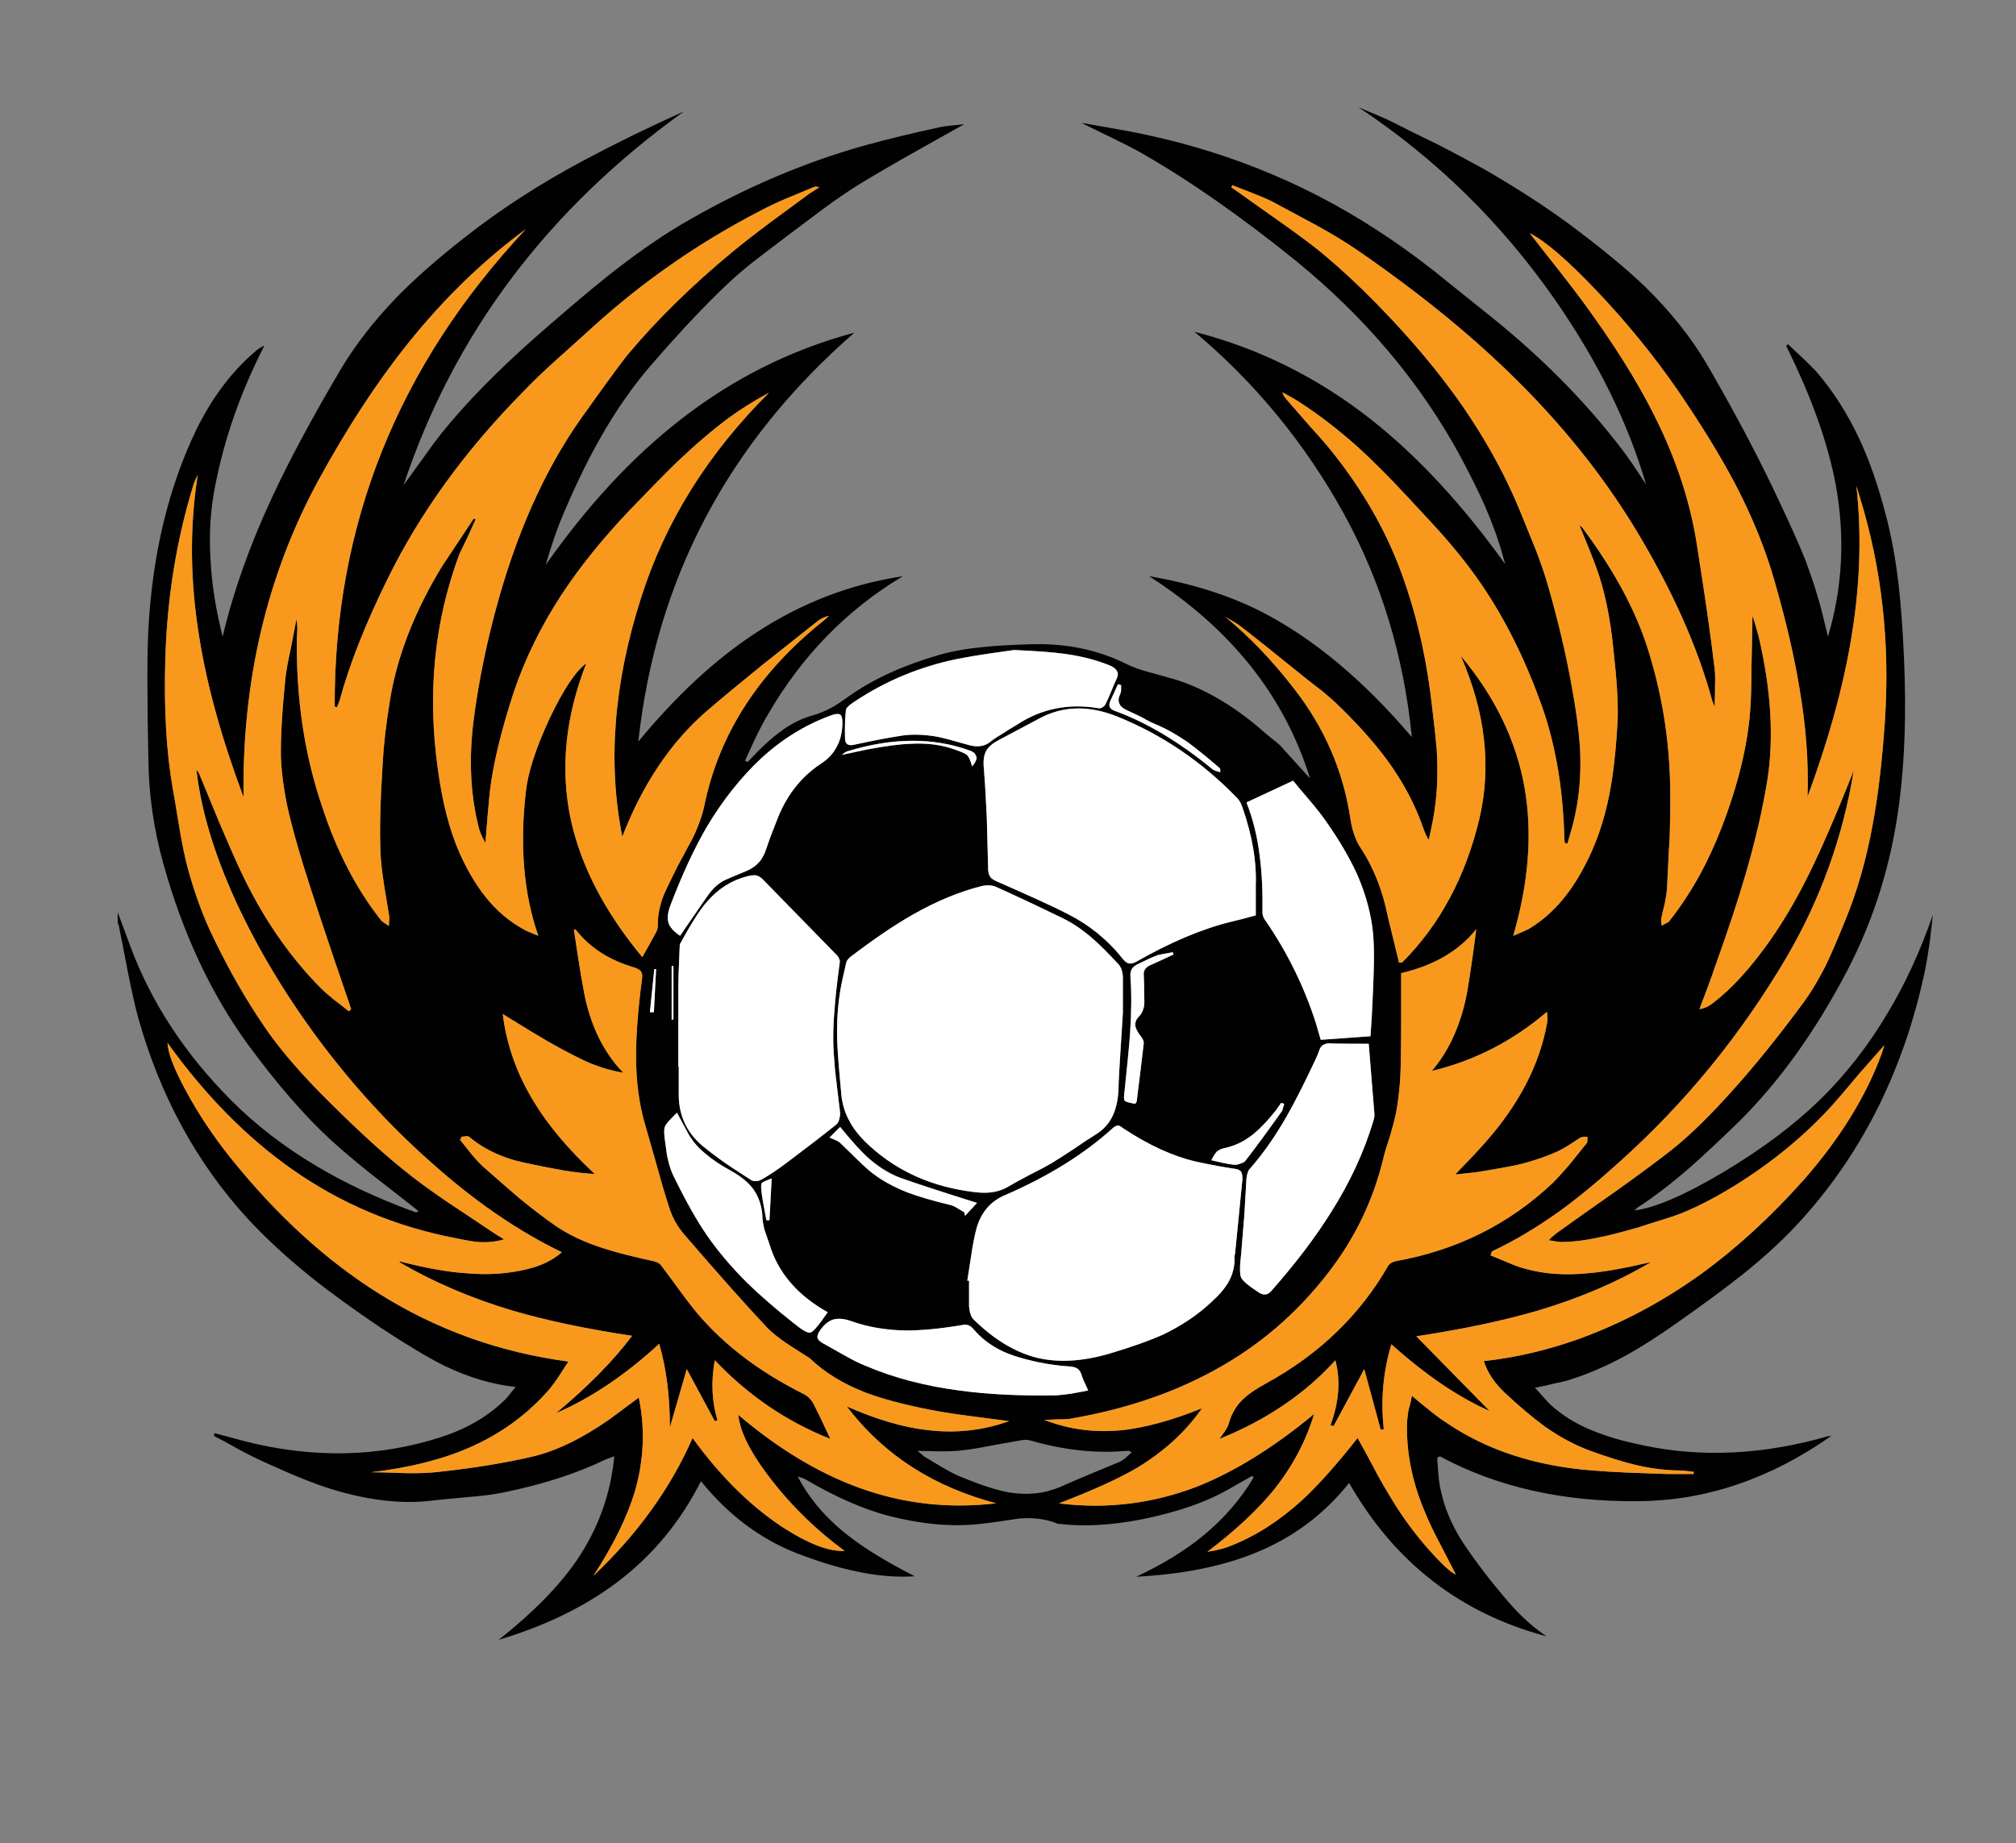 <?xml version="1.0" encoding="utf-8"?>
<!-- Generator: Adobe Illustrator 16.0.0, SVG Export Plug-In . SVG Version: 6.00 Build 0)  -->
<!DOCTYPE svg PUBLIC "-//W3C//DTD SVG 1.1//EN" "http://www.w3.org/Graphics/SVG/1.1/DTD/svg11.dtd">
<svg version="1.1" id="Layer_1" xmlns="http://www.w3.org/2000/svg" xmlns:xlink="http://www.w3.org/1999/xlink" x="0px" y="0px"
	 width="298.621px" height="273.104px" viewBox="0 0 298.621 273.104" enable-background="new 0 0 298.621 273.104"
	 xml:space="preserve">
<rect x="0" y="0" width="298.621" height="273.104" fill="#808080" stroke="none"/>
<g>
	<path fill="#010101" d="M274.98,72.005c0.834,7.507,0.526,15.322-0.922,23.443c-1.185,6.849-3.291,14.378-6.32,22.587
		c0.172-5.05-0.221-10.383-1.184-16.002c-0.748-4.609-1.955-9.834-3.625-15.673c-1.361-4.873-3.38-9.855-6.056-14.947
		c-2.194-4.127-5.008-8.692-8.431-13.697c-3.6-5.18-7.598-10.075-11.983-14.685c-4.305-4.522-7.596-7.354-9.879-8.494
		c1.053,1.359,2.655,3.401,4.808,6.124c1.887,2.415,3.444,4.5,4.674,6.256c4.129,5.794,7.375,11.193,9.746,16.199
		c2.854,6.014,4.719,12.006,5.6,17.977c1.141,7.2,1.975,13.017,2.502,17.451c0.129,0.789,0.176,1.778,0.129,2.962
		c0,0.703-0.021,1.779-0.063,3.227l-0.332-0.855c-2.236-8.209-6.103-16.814-11.588-25.813c-4.916-8.033-11.063-15.628-18.438-22.785
		c-6.369-6.189-13.961-12.314-22.785-18.371c-1.668-1.143-3.71-2.371-6.123-3.688c-2.769-1.493-4.853-2.613-6.26-3.359
		c-0.789-0.395-1.755-0.811-2.897-1.251c-1.356-0.525-2.369-0.921-3.025-1.185l-0.133,0.33l0.854,0.592
		c1.229,0.878,3.117,2.217,5.662,4.019c2.196,1.535,4.063,2.896,5.599,4.081c2.15,1.67,4.607,3.843,7.377,6.52
		c5.268,5.182,9.745,10.295,13.432,15.344c4.213,5.796,7.551,11.744,10.012,17.845c0.48,1.187,1.203,2.965,2.17,5.335
		c0.789,2.063,1.408,3.885,1.844,5.466c1.494,5.18,2.656,10.142,3.492,14.883c0.613,3.336,1.008,6.255,1.186,8.757
		c0.177,3.161,0.021,6.104-0.461,8.824c-0.133,0.791-0.332,1.712-0.592,2.766c-0.18,0.659-0.441,1.581-0.789,2.767l-0.397-0.065
		l-0.066-0.527c-0.176-7.77-1.403-14.685-3.688-20.742c-2.723-7.418-6.125-13.851-10.206-19.295
		c-1.229-1.668-2.724-3.49-4.479-5.466c-0.875-0.965-2.477-2.699-4.807-5.202c-2.809-3.029-5.354-5.575-7.637-7.64
		c-2.943-2.589-5.82-4.785-8.629-6.584c-0.174-0.131-0.942-0.571-2.305-1.317c0.045,0.309,0.24,0.658,0.594,1.055
		c0.793,0.921,1.996,2.304,3.623,4.147c1.449,1.581,2.633,2.963,3.553,4.149c4.131,5.268,7.289,10.756,9.486,16.462
		c2.236,5.839,3.797,12.139,4.674,18.899c0.48,3.861,0.789,6.649,0.922,8.362c0.175,3.117,0.086,5.905-0.262,8.363
		c-0.133,1.097-0.44,2.722-0.922,4.874c-0.266-0.352-0.549-0.966-0.855-1.844c-1.188-3.424-2.963-6.762-5.338-10.011
		c-1.977-2.677-4.52-5.509-7.637-8.494c-0.527-0.483-1.184-1.055-1.977-1.713c-0.921-0.701-1.602-1.229-2.042-1.579
		c-5.048-4.083-8.405-6.762-10.074-8.034c-0.261-0.221-0.635-0.461-1.121-0.726c-0.594-0.335-0.967-0.555-1.116-0.657
		c3.615,2.964,7.02,6.52,10.207,10.667c4.434,5.664,7.197,11.983,8.297,18.965c0.263,1.888,0.768,3.402,1.512,4.544
		c1.934,2.896,3.295,6.318,4.084,10.271c0.133,0.573,0.68,2.833,1.648,6.782h0.461c5.573-5.574,9.393-12.686,11.455-21.334
		c1.801-7.727,0.881-15.761-2.765-24.102c5.094,6.059,8.252,12.622,9.479,19.688c1.142,6.717,0.572,13.982-1.711,21.797
		c1.229-0.526,1.978-0.856,2.238-0.987c3.295-1.934,6.035-4.983,8.23-9.154c1.715-3.161,2.963-6.739,3.758-10.733
		c0.613-3.072,1.027-6.827,1.248-11.261c0.045-1.449,0-3.117-0.133-5.005c-0.041-0.79-0.195-2.438-0.461-4.938
		c-0.482-5.048-1.361-9.263-2.633-12.643c-0.306-0.878-1.119-2.919-2.437-6.124c0.221,0.176,0.351,0.286,0.396,0.329
		c4.694,6.276,7.944,12.293,9.745,18.044c2.064,6.541,3.158,13.234,3.291,20.083c0.048,2.195,0.021,4.763-0.065,7.704
		c-0.041,0.572-0.174,3.118-0.396,7.64c-0.045,0.615-0.151,1.362-0.327,2.237c-0.353,1.407-0.525,2.153-0.525,2.242
		c-0.045,0.087-0.021,0.438,0.066,1.052l0.987-0.527c0.086-0.044,0.192-0.177,0.328-0.395c3.028-3.862,5.553-8.407,7.569-13.631
		c2.416-6.278,3.822-12.029,4.218-17.253c0.129-1.713,0.194-3.843,0.194-6.389c0.047-2.853,0.092-5.003,0.133-6.453v-1.251
		c0.22,0.527,0.527,1.537,0.923,3.029c1.844,7.814,2.282,14.882,1.317,21.205c-0.705,4.389-1.801,9.13-3.295,14.223
		c-1.055,3.645-2.59,8.276-4.606,13.895c-0.267,0.835-0.988,2.811-2.177,5.928c0.615-0.087,1.23-0.353,1.845-0.789
		c2.854-2.152,5.731-5.292,8.629-9.418c2.282-3.248,4.435-7.002,6.45-11.26c1.449-3.029,3.164-7.003,5.14-11.919l0.789-1.977
		c-1.582,9.789-4.896,19.009-9.94,27.658c-6.722,11.415-14.906,21.469-24.564,30.16c-3.338,3.027-6.344,5.508-9.02,7.44
		c-3.427,2.459-6.783,4.454-10.074,5.99l-0.199,0.595c0.568,0.221,1.424,0.569,2.568,1.055c1.01,0.438,1.862,0.744,2.565,0.921
		c2.812,0.789,5.929,1.009,9.353,0.658c2.237-0.177,5.334-0.725,9.285-1.646c-4.962,2.94-10.535,5.335-16.729,7.179
		c-5.089,1.493-11.104,2.766-18.039,3.817l10.862,11.064c-4.606-2.021-9.461-5.313-14.553-9.878
		c-1.229,4.084-1.602,8.274-1.121,12.578l-0.461,0.064l-2.436-8.957l-4.542,8.431l-0.461-0.133c1.271-3.425,1.516-6.629,0.722-9.612
		c-4.479,4.96-10.207,8.845-17.184,11.653c0.395-0.525,0.677-0.921,0.854-1.184c0.308-0.484,0.503-0.901,0.591-1.252
		c0.398-1.406,1.121-2.59,2.174-3.558c0.748-0.701,1.889-1.47,3.425-2.305c7.815-4.303,13.806-10.097,17.978-17.384
		c0.266-0.354,0.635-0.572,1.121-0.66c9.041-1.622,16.789-5.486,23.244-11.589c0.746-0.747,1.602-1.688,2.568-2.83
		c0.567-0.702,1.383-1.715,2.438-3.031c0.088-0.086,0.129-0.24,0.129-0.46c0-0.264,0-0.439,0-0.526c-0.262,0-0.439,0-0.527,0
		c-0.219,0.046-0.395,0.087-0.526,0.133c-1.356,0.921-2.392,1.559-3.092,1.909c-1.757,0.835-3.8,1.535-6.128,2.108
		c-1.401,0.305-3.485,0.678-6.256,1.116c-1.27,0.133-2.282,0.243-3.028,0.33c0.045-0.087,0.813-0.898,2.31-2.436
		c0.875-0.924,1.602-1.714,2.17-2.371c4.965-5.618,7.989-11.479,9.09-17.581c0.041-0.179,0.065-0.44,0.065-0.791
		c-0.045-0.571-0.065-0.878-0.065-0.925c-5.094,4.347-10.779,7.267-17.056,8.759c2.281-2.678,3.904-6.015,4.871-10.008
		c0.396-1.537,0.965-5.203,1.711-10.998c-2.545,3.204-6.254,5.378-11.127,6.52c0,1.492,0,3.752,0,6.782
		c0,2.678-0.021,4.938-0.065,6.782c-0.043,2.503-0.283,4.939-0.724,7.31c-0.178,0.791-0.461,1.866-0.854,3.228
		c-0.527,1.58-0.859,2.679-0.988,3.294c-1.494,6.232-4.217,11.896-8.168,16.989c-4.695,6.103-10.381,10.952-17.057,14.553
		c-6.188,3.38-13.299,5.749-21.334,7.11c-0.482,0.046-1.097,0.066-1.844,0.066c-0.835,0.044-1.449,0.065-1.844,0.065
		c3.688,1.448,7.596,1.953,11.723,1.515c3.424-0.396,7.31-1.474,11.655-3.229c-2.416,3.47-5.621,6.41-9.614,8.824
		c-2.681,1.581-6.541,3.338-11.588,5.268c6.977,0.88,13.76,0.066,20.348-2.435c5.662-2.239,11.477-5.839,17.449-10.801
		c-1.229,4.128-3.291,7.968-6.192,11.524c-2.411,2.897-5.616,5.861-9.613,8.889c1.448-0.218,2.636-0.524,3.558-0.922
		c3.645-1.447,7.135-3.688,10.467-6.718c2.371-2.192,5.119-5.267,8.231-9.22c0.701,1.229,1.716,3.097,3.029,5.601
		c1.229,2.193,2.328,4.018,3.293,5.465c1.539,2.282,3.185,4.369,4.938,6.256c1.58,1.712,2.676,2.679,3.291,2.896
		c-1.01-1.976-1.776-3.469-2.305-4.478c-0.967-1.801-1.709-3.357-2.236-4.676c-1.844-4.303-2.744-8.581-2.703-12.841
		c0-0.572,0.066-1.295,0.199-2.174c0.262-0.965,0.441-1.734,0.527-2.306c0.615,0.528,1.471,1.229,2.566,2.108
		c0.967,0.788,1.801,1.403,2.502,1.844c5.973,4.082,13.195,6.454,21.668,7.111c1.535,0.132,3.379,0.241,5.533,0.33
		c1.184,0.042,3.004,0.107,5.463,0.195h4.018v-0.328c-1.102-0.133-1.777-0.197-2.043-0.197c-2.104,0-4.346-0.287-6.717-0.855
		c-1.801-0.44-3.971-1.12-6.52-2.043c-2.283-0.834-4.541-2.04-6.783-3.62c-1.797-1.317-3.773-2.986-5.928-5.005
		c-1.535-1.449-2.564-3.005-3.093-4.676c4.787-0.526,9.547-1.646,14.287-3.359c6.326-2.325,12.315-5.53,17.978-9.612
		c5.186-3.774,10.188-8.361,15.018-13.763c5.443-6.19,9.328-12.469,11.656-18.834c0.176-0.57,0.309-0.988,0.395-1.251
		c-0.922,1.054-2.217,2.522-3.885,4.411c-1.715,2.063-2.965,3.533-3.758,4.413c-4.08,4.521-8.953,8.538-14.613,12.05
		c-3.865,2.37-7.203,3.973-10.012,4.807c-1.844,0.57-3.228,1.012-4.146,1.318c-2.77,0.791-4.658,1.271-5.666,1.448
		c-2.15,0.482-4.102,0.725-5.857,0.725c-0.18,0-0.771-0.087-1.78-0.264c0.221-0.265,0.635-0.639,1.254-1.118
		c1.885-1.362,4.739-3.382,8.56-6.062c3.338-2.369,6.123-4.434,8.364-6.188c2.677-2.106,5.771-5.137,9.285-9.086
		c3.069-3.424,6.319-7.441,9.742-12.052c1.317-1.713,2.567-3.732,3.756-6.059c0.787-1.623,1.733-3.798,2.83-6.519
		c1.844-4.39,3.25-9.264,4.213-14.619c0.793-4.258,1.383-9.285,1.776-15.08c0.793-11.633-0.436-22.719-3.686-33.254L274.98,72.005z
		 M279.264,76.022c0.875,3.249,1.534,6.806,1.975,10.667c0.35,3.074,0.611,6.675,0.791,10.801
		c0.348,7.945,0.127,14.991-0.662,21.137c-1.141,9.132-3.752,17.583-7.836,25.354c-4.654,8.868-9.967,16.265-15.936,22.192
		c-2.896,2.811-5.287,5.048-7.177,6.716c-2.767,2.414-5.399,4.435-7.903,6.06l-0.396,0.396c3.071-0.396,7.483-2.306,13.237-5.729
		c5.707-3.426,10.447-6.979,14.222-10.67c3.776-3.688,7.094-7.925,9.944-12.708c2.632-4.346,4.896-9.241,6.783-14.684l-0.461,4.016
		c-0.262,1.8-0.481,3.141-0.66,4.017c-3.031,14.489-9.065,26.781-18.106,36.878c-2.461,2.765-5.445,5.552-8.957,8.362
		c-2.369,1.889-5.642,4.305-9.812,7.242c-2.68,1.89-5.115,3.447-7.311,4.677c-2.725,1.491-5.355,2.655-7.904,3.49
		c-0.701,0.265-1.623,0.505-2.764,0.725c-1.275,0.307-2.262,0.526-2.965,0.658c0.354,0.351,0.814,0.856,1.383,1.515
		c0.527,0.615,1.014,1.098,1.453,1.449c1.756,1.491,3.859,2.7,6.32,3.621c1.885,0.747,4.235,1.404,7.045,1.976
		c8.604,1.8,17.67,1.339,27.197-1.382c0.266-0.045,0.438-0.066,0.524-0.066c-9.043,6.365-18.549,9.594-28.513,9.681
		c-11.192,0.133-21.026-2.084-29.504-6.649l-0.393,0.261c0,0.134,0.066,0.969,0.199,2.504c0.086,1.01,0.219,1.844,0.393,2.503
		c0.482,2.236,1.404,4.499,2.767,6.782c1.008,1.623,2.436,3.622,4.278,5.991c1.541,1.932,2.834,3.469,3.885,4.61
		c1.539,1.622,3.097,2.964,4.679,4.018c-12.774-3.383-22.521-10.954-29.238-22.72c-3.776,4.742-8.493,8.229-14.159,10.471
		c-4.826,1.93-10.621,3.071-17.384,3.424c3.86-1.801,7.132-3.798,9.813-5.993c3.117-2.544,5.641-5.441,7.57-8.691l-0.194-0.261
		l-2.901,1.646c-3.512,2.106-8.011,3.709-13.499,4.807c-4.565,0.879-8.646,1.1-12.243,0.658h-0.134
		c-1.627-0.701-3.537-0.965-5.729-0.789c-2.546,0.395-4.458,0.656-5.73,0.789c-4.082,0.483-8.627,0.087-13.631-1.186
		c-3.775-1.011-7.837-2.787-12.183-5.333c-0.481-0.265-0.901-0.417-1.251-0.461c1.715,3.291,4.216,6.211,7.509,8.758
		c2.414,1.887,5.685,3.886,9.811,5.992c-2.854,0.177-5.838-0.087-8.955-0.79c-2.503-0.526-5.355-1.406-8.559-2.635
		c-5.446-2.15-10.164-5.708-14.159-10.668c-3.03,6.015-7.156,10.997-12.379,14.946c-4.83,3.646-10.69,6.5-17.583,8.563
		c5.047-3.996,8.891-7.902,11.524-11.723c3.205-4.697,5.07-9.854,5.597-15.474l-1.251,0.461c-4.346,2.106-9.461,3.753-15.344,4.938
		c-1.318,0.264-3.051,0.483-5.201,0.658c-2.943,0.264-4.721,0.438-5.336,0.526c-4.346,0.527-9.262-0.044-14.75-1.71
		c-2.416-0.747-5.641-2.043-9.68-3.886c-1.098-0.485-2.393-1.12-3.885-1.911c-1.712-0.965-3.007-1.668-3.885-2.106l0.131-0.395
		l4.412,1.183c10.141,2.591,19.843,2.396,29.106-0.591c3.952-1.271,7.199-3.204,9.746-5.795c0.089-0.089,0.527-0.637,1.318-1.646
		c-3.424-0.354-6.959-1.406-10.604-3.162c-2.37-1.185-5.485-3.051-9.35-5.597c-4.039-2.722-7.486-5.226-10.339-7.509
		c-3.599-2.896-6.737-5.794-9.416-8.691c-7.551-8.252-12.951-18.172-16.199-29.763c-0.483-1.8-0.988-4.039-1.515-6.718
		c-0.57-2.984-1.008-5.222-1.315-6.716c0-0.131-0.066-0.328-0.199-0.594v-1.58l1.909,5.137c3.076,8.253,8.036,15.827,14.883,22.718
		c3.688,3.689,7.901,6.937,12.644,9.745c4.259,2.547,9.088,4.807,14.488,6.782c0.174,0.09,0.395,0.065,0.658-0.063l-0.791-0.658
		c-2.765-2.151-4.85-3.776-6.255-4.873c-2.416-1.935-4.412-3.623-5.994-5.071c-3.819-3.513-7.88-8.187-12.18-14.025
		c-5.488-7.507-9.68-16.44-12.58-26.801c-1.447-5.18-2.194-10.382-2.237-15.607c-0.09-4.257-0.133-7.463-0.133-9.612
		c-0.044-3.732,0-6.959,0.133-9.682c0.614-11.106,2.984-20.939,7.11-29.501c2.373-4.828,5.334-8.735,8.891-11.721
		c0.308-0.264,0.702-0.506,1.185-0.726c-3.511,6.849-5.95,13.807-7.31,20.875c-0.704,3.557-0.921,7.242-0.658,11.062
		c0.174,3.425,0.768,7.156,1.778,11.195c1.58-6.672,4.016-13.543,7.308-20.611c2.546-5.487,5.95-11.831,10.207-19.031
		c2.152-3.6,4.873-7.111,8.167-10.536c2.678-2.765,6.035-5.729,10.074-8.89c5.268-4.17,11.195-8.012,17.781-11.523
		c4.696-2.503,9.636-4.916,14.816-7.243c-20.278,14.574-34.13,33.034-41.549,55.38c0.614-0.834,1.538-2.107,2.764-3.819
		c1.057-1.492,1.976-2.744,2.767-3.754c3.731-4.653,8.604-9.614,14.619-14.882c4.479-3.908,7.857-6.76,10.141-8.562
		c3.821-3.028,7.419-5.554,10.8-7.572c8.956-5.269,18.087-9.197,27.394-11.788c3.558-0.966,6.98-1.799,10.273-2.502
		c0.658-0.176,1.449-0.308,2.37-0.396c0.527-0.043,1.164-0.109,1.91-0.197c-3.292,1.844-5.795,3.248-7.507,4.215
		c-3.117,1.756-5.75,3.293-7.903,4.608c-1.58,0.967-3.358,2.173-5.332,3.622c-0.483,0.353-2.239,1.669-5.269,3.951
		c-2.984,2.283-4.543,3.469-4.674,3.555c-1.755,1.362-3.25,2.634-4.479,3.82c-3.161,2.985-6.783,6.826-10.867,11.524
		c-2.895,3.293-5.529,7.046-7.901,11.26c-2.063,3.645-4.039,7.771-5.927,12.38c-0.789,2.019-1.49,4.126-2.106,6.322
		C87,74.926,93.586,67.813,100.609,62.326c7.814-6.146,16.462-10.492,25.945-13.039c-18.702,16.288-29.37,36.481-32.003,60.583
		c5.62-6.806,11.369-12.14,17.253-16.001c6.762-4.479,14.069-7.311,21.929-8.496c-8.297,4.961-14.972,11.809-20.02,20.546
		c-0.527,0.877-1.121,1.997-1.779,3.356l-1.58,3.426l0.395,0.196l1.582-1.646c1.318-1.317,2.544-2.37,3.688-3.161
		c1.447-1.01,2.918-1.711,4.41-2.107c0.924-0.263,1.91-0.68,2.964-1.251c0.527-0.307,1.405-0.898,2.634-1.776
		c3.557-2.459,7.923-4.435,13.104-5.928c2.019-0.57,4.281-0.965,6.784-1.185c1.623-0.176,3.948-0.307,6.979-0.396
		c5.09-0.133,9.723,0.834,13.894,2.897c0.921,0.483,2.149,0.921,3.687,1.317c2.328,0.657,3.577,1.01,3.756,1.053
		c4.475,1.448,8.845,4.061,13.104,7.836c0.174,0.132,0.548,0.438,1.116,0.921c0.528,0.396,0.926,0.726,1.188,0.987
		c0.262,0.308,1.734,1.932,4.411,4.874c-3.776-12.205-11.722-22.192-23.838-29.963c6.233,1.053,11.743,2.789,16.528,5.203
		c7.725,3.95,15.188,10.162,22.389,18.635c-1.188-11.985-4.52-22.982-10.011-32.992c-5.749-10.447-13.146-19.469-22.19-27.064
		c9.572,2.459,18.305,6.806,26.207,13.039c6.896,5.444,13.5,12.578,19.824,21.401l-0.33-1.185c-0.656-2.371-1.559-4.874-2.703-7.509
		c-0.918-2.063-2.105-4.456-3.553-7.177c-5.883-10.888-14.006-20.566-24.366-29.041c-8.21-6.629-15.848-11.962-22.917-16.002
		c-1.095-0.614-2.544-1.36-4.345-2.238c-2.897-1.404-4.413-2.15-4.542-2.238c4.213,0.747,6.563,1.163,7.044,1.251
		c13.345,2.547,25.507,7.375,36.481,14.487c2.633,1.667,5.555,3.753,8.76,6.256c0.527,0.438,3.313,2.679,8.363,6.717
		c7.592,6.102,14.065,12.665,19.426,19.688c0.875,1.143,2.063,2.875,3.553,5.202c-2.678-9.176-7.176-18.308-13.498-27.395
		c-7.943-11.41-17.646-20.914-29.104-28.51c2.678,1.099,4.346,1.822,5.006,2.174c1.535,0.791,3.84,1.932,6.916,3.424
		c2.631,1.36,4.893,2.568,6.776,3.622c4.566,2.635,8.65,5.269,12.255,7.901c4.739,3.513,8.536,6.629,11.389,9.352
		c3.818,3.73,6.891,7.572,9.219,11.523c4.213,7.243,7.816,14.069,10.801,20.479c1.582,3.336,2.852,6.189,3.818,8.561
		c1.184,3.16,2.109,6.146,2.766,8.956l0.594,2.437c2.15-7.243,2.549-14.686,1.183-22.323c-1.138-6.233-3.599-13.148-7.371-20.743
		l0.262-0.264c0.481,0.438,1.207,1.12,2.177,2.042c0.834,0.79,1.514,1.47,2.041,2.041c2.457,2.853,4.563,6.146,6.321,9.877
		C276.869,68.121,278.164,71.809,279.264,76.022z M28.7,71.676c-2.546,8.209-3.952,16.858-4.213,25.945
		c-0.22,7.419,0.151,13.851,1.119,19.294c0.043,0.176,0.371,2.129,0.988,5.859c0.394,2.326,0.79,4.237,1.185,5.729
		c1.098,4.038,2.437,7.638,4.016,10.799c2.283,4.699,4.72,8.933,7.31,12.709c1.976,2.942,4.72,6.212,8.231,9.812
		c4.83,4.875,8.935,8.671,12.315,11.392c1.756,1.448,3.995,3.097,6.716,4.938c1.538,1.01,3.842,2.548,6.913,4.612l1.384,0.854
		c-1.185,0.351-2.459,0.479-3.818,0.395c-0.615-0.044-1.779-0.241-3.491-0.594c-8.825-1.71-16.836-5.091-24.035-10.141
		c-6.762-4.74-12.928-10.995-18.504-18.767c0.043,1.489,0.967,3.885,2.765,7.177c1.801,3.338,3.995,6.629,6.585,9.879
		c6.762,8.427,14.048,15.102,21.864,20.019c8.559,5.397,17.955,8.781,28.182,10.14c-0.087,0.089-0.548,0.792-1.382,2.106
		c-0.527,0.792-0.988,1.428-1.383,1.91c-3.248,3.775-7.243,6.694-11.985,8.758c-4.039,1.756-8.868,2.964-14.486,3.624
		c1.142,0,2.831,0.043,5.07,0.131c1.976,0.043,3.644-0.022,5.003-0.197c4.962-0.526,9.549-1.273,13.765-2.239
		c3.555-0.834,7.374-2.68,11.458-5.53c0.13-0.088,1.579-1.162,4.346-3.228c0.965,4.608,0.768,9.263-0.594,13.961
		c-1.141,3.775-3.184,7.925-6.125,12.443c6.542-6.188,11.436-12.991,14.686-20.414c4.039,5.575,8.428,9.946,13.17,13.104
		c3.906,2.549,7.023,3.754,9.35,3.623c-4.125-3.028-7.727-6.521-10.798-10.471c-3.074-3.951-4.72-7.179-4.94-9.681
		c5.838,4.961,11.743,8.539,17.714,10.732c6.541,2.416,13.367,3.204,20.48,2.37c-4.609-1.229-8.671-2.964-12.183-5.201
		c-3.819-2.415-7.133-5.467-9.943-9.151c4.389,1.931,8.341,3.094,11.853,3.489c4.215,0.527,8.277,0.089,12.183-1.318
		c-2.679-0.35-4.699-0.615-6.058-0.788c-2.327-0.308-4.259-0.615-5.797-0.922c-3.949-0.791-7.066-1.625-9.35-2.503
		c-3.335-1.274-6.125-2.984-8.361-5.135c-0.22-0.134-0.397-0.242-0.528-0.33c-1.317-0.834-2.305-1.472-2.963-1.911
		c-1.142-0.789-2.042-1.515-2.7-2.171c-2.984-3.164-7.089-7.771-12.315-13.831c-1.052-1.229-1.797-2.544-2.237-3.951
		c-0.527-1.58-1.121-3.578-1.779-5.992l-1.712-5.991c-1.009-3.292-1.492-6.916-1.449-10.866c0-2.939,0.287-6.604,0.857-10.996
		c0.087-0.527,0.064-0.9-0.066-1.121c-0.131-0.262-0.438-0.481-0.922-0.658c-3.818-1.098-6.759-2.984-8.825-5.664h-0.263
		c0.878,5.973,1.515,9.682,1.909,11.13c1.054,4.082,2.854,7.44,5.4,10.076c-1.623-0.266-3.292-0.747-5.004-1.448
		c-1.01-0.438-2.459-1.164-4.348-2.176c-1.139-0.613-2.544-1.428-4.213-2.436c-1.843-1.143-3.271-2.019-4.28-2.635
		c0.569,4.609,2.127,8.979,4.674,13.106c2.108,3.465,5.093,7,8.957,10.601c-1.495-0.089-3.03-0.266-4.612-0.526
		c-3.599-0.66-6.035-1.164-7.307-1.516c-2.68-0.791-4.917-1.955-6.718-3.491c-0.087-0.043-0.241-0.065-0.46-0.065
		c-0.264,0.046-0.461,0.065-0.594,0.065l-0.264,0.462c0.396,0.482,0.988,1.229,1.779,2.238c0.747,0.878,1.405,1.56,1.976,2.04
		c2.546,2.241,4.238,3.711,5.07,4.412c1.932,1.582,3.688,2.923,5.27,4.02c1.974,1.36,4.346,2.479,7.11,3.357
		c1.712,0.57,4.281,1.229,7.704,1.977c0.44,0.133,0.77,0.373,0.988,0.725c0.309,0.396,1.187,1.578,2.636,3.555
		c1.052,1.448,1.953,2.612,2.698,3.491c3.997,4.698,9.265,8.671,15.804,11.919c0.484,0.263,0.901,0.682,1.251,1.251
		c0.615,1.187,1.472,2.964,2.569,5.333c-6.454-2.546-12.162-6.431-17.122-11.654c-0.571,3.16-0.438,6.124,0.396,8.892l-0.396,0.129
		l-4.149-7.704l-2.501,8.627c0-4.608-0.527-8.735-1.581-12.379c-5.004,4.608-10.097,8.033-15.277,10.272
		c4.742-3.951,8.494-7.771,11.261-11.458c-6.761-1.012-12.689-2.261-17.78-3.755c-6.147-1.843-11.722-4.236-16.726-7.178
		l0.197-0.064l0.528,0.133c3.468,0.876,6.475,1.401,9.021,1.579c3.335,0.307,6.409,0.109,9.219-0.591
		c2.063-0.484,3.775-1.318,5.135-2.505c-6.54-3.161-13.015-7.616-19.426-13.367c-6.056-5.356-11.633-11.458-16.726-18.307
		c-4.96-6.717-9.02-13.521-12.183-20.415c-3.203-7.023-5.135-13.498-5.795-19.426c0.22,0.31,0.353,0.506,0.396,0.594
		c0.658,1.58,1.646,3.974,2.964,7.178c1.185,2.81,2.217,5.158,3.094,7.045c3.205,6.893,7.2,12.754,11.985,17.583
		c0.525,0.524,1.206,1.119,2.041,1.778c0.481,0.352,1.185,0.899,2.106,1.646l0.33-0.33c-0.174-0.527-0.307-0.921-0.394-1.185
		c-3.074-8.956-5.313-15.694-6.718-20.216c-1.009-3.337-1.733-5.971-2.173-7.901c-0.658-2.942-1.031-5.643-1.119-8.102
		c-0.044-2.854,0.175-6.693,0.658-11.522c0.133-1.187,0.396-2.657,0.791-4.411c0.394-1.977,0.68-3.446,0.856-4.413
		c0.087,0.395,0.131,0.855,0.131,1.382c0,0.307-0.023,0.77-0.066,1.383c-0.131,8.955,1.118,17.296,3.752,25.023
		c2.152,6.585,5.072,12.205,8.76,16.857c0.131,0.134,0.307,0.264,0.527,0.395c0.131,0.087,0.328,0.22,0.591,0.396
		c0.044-0.747,0.066-1.185,0.066-1.316c-0.351-2.15-0.614-3.752-0.791-4.808c-0.307-1.976-0.481-3.6-0.527-4.873
		c-0.13-3.292-0.021-7.659,0.33-13.104c0.131-2.59,0.481-5.663,1.054-9.219c1.053-6.585,3.643-13.258,7.769-20.019
		c0.176-0.264,1.734-2.611,4.678-7.046l0.261,0.132l-1.118,2.502c-0.791,1.624-1.208,2.48-1.251,2.568
		c-3.732,9.965-4.807,20.589-3.228,31.871c0.658,4.961,1.735,9.131,3.228,12.512c1.141,2.546,2.416,4.697,3.819,6.452
		c1.625,2.065,3.534,3.69,5.728,4.873c0.09,0.089,0.793,0.396,2.109,0.924c-2.152-6.19-2.767-13.302-1.843-21.336
		c0.308-2.853,1.47-6.452,3.489-10.799c2.063-4.346,3.885-7.09,5.465-8.231c-3.115,7.946-3.885,15.65-2.304,23.114
		c1.495,6.894,5.027,13.698,10.602,20.414c0.924-1.625,1.602-2.854,2.042-3.688c0.177-0.352,0.264-0.682,0.264-0.988
		c-0.043-1.405,0.241-2.897,0.855-4.478c0.31-0.747,0.968-2.13,1.977-4.148c1.054-1.977,1.844-3.446,2.37-4.413
		c0.836-1.754,1.405-3.379,1.712-4.872c2.196-10.581,8.1-19.689,17.715-27.328l0.722-0.659c-0.701,0.176-1.295,0.46-1.776,0.856
		c-3.688,2.941-6.455,5.136-8.297,6.585c-3.248,2.634-5.969,4.895-8.165,6.782c-5.27,4.608-9.396,10.775-12.382,18.503
		c-2.194-10.932-1.27-22.719,2.767-35.36c3.557-11.24,9.878-21.38,18.965-30.423c-2.327,1.272-4.323,2.524-5.992,3.754
		c-2.414,1.799-4.983,3.994-7.704,6.584c-1.668,1.624-4.018,4.017-7.048,7.178c-3.993,4.214-7.331,8.363-10.008,12.446
		c-3.03,4.653-5.377,9.438-7.046,14.354c-1.889,5.794-3.074,10.712-3.555,14.751c-0.176,1.712-0.396,4.258-0.66,7.639
		c-0.571-0.966-0.945-1.911-1.119-2.832c-1.098-4.609-1.318-9.636-0.66-15.08c0.747-5.927,1.999-12.006,3.754-18.241
		c3.161-11.193,7.573-20.589,13.237-28.184c0.263-0.395,1.206-1.71,2.831-3.95c1.142-1.581,2.107-2.875,2.897-3.885
		c4.346-5.225,9.57-10.36,15.672-15.409c1.494-1.229,3.38-2.7,5.664-4.412c1.274-0.922,3.184-2.327,5.73-4.214l1.448-0.921
		c-0.353-0.132-0.66-0.132-0.924,0c-1.756,0.746-3.071,1.295-3.951,1.646c-1.534,0.659-2.829,1.273-3.885,1.845
		c-8.999,4.652-17.23,10.359-24.693,17.12c-2.37,2.151-4.146,3.754-5.334,4.808c-2.106,1.889-3.839,3.556-5.203,5.005
		C68.845,66.823,62.194,76.02,57.41,85.766c-3.292,6.672-5.664,12.688-7.112,18.042l-0.394,0.988l-0.33-0.132
		c-0.087-26.911,9.35-50.484,28.316-70.723c-6.322,4.653-12.139,10.293-17.452,16.922c-4.609,5.752-9.042,12.535-13.301,20.35
		c-7.594,14.004-11.282,29.633-11.062,46.886c-3.207-8.561-5.377-16.375-6.521-23.442c-1.403-8.43-1.49-16.528-0.264-24.299
		C28.984,70.974,28.787,71.413,28.7,71.676z M164.418,98.609c-1.93-0.79-4.105-1.36-6.521-1.712
		c-1.889-0.264-4.453-0.461-7.703-0.593c-1.491,0.22-2.722,0.396-3.688,0.527c-1.8,0.264-3.358,0.526-4.676,0.79
		c-5.575,1.141-10.689,3.27-15.342,6.387c-0.748,0.483-1.144,0.878-1.187,1.186c-0.131,1.143-0.177,2.568-0.131,4.28
		c0.043,0.79,0.504,1.075,1.382,0.856c2.81-0.614,5.247-1.076,7.31-1.383c1.494-0.177,3.14-0.109,4.939,0.196
		c0.878,0.175,2.458,0.594,4.74,1.251c0.658,0.176,1.252,0.221,1.779,0.132c0.571-0.088,1.098-0.351,1.582-0.79
		c0.481-0.352,1.096-0.747,1.843-1.186c0.44-0.308,1.075-0.703,1.909-1.186c3.598-2.37,7.615-3.184,12.053-2.437
		c0.175,0.043,0.37,0,0.59-0.132c0.221-0.132,0.374-0.286,0.46-0.46c0.22-0.439,0.481-1.032,0.793-1.779
		c0.394-0.965,0.656-1.58,0.789-1.843c0.263-0.527,0.308-0.945,0.134-1.251C165.294,99.115,164.945,98.829,164.418,98.609z
		 M144.664,112.24c-0.043-0.176-0.133-0.373-0.264-0.593c-0.176-0.176-0.374-0.307-0.593-0.396
		c-5.488-2.02-11.589-1.998-18.305,0.065c-0.133,0.044-0.264,0.109-0.397,0.197c-0.236,0.197-0.38,0.308-0.427,0.329l3.719-0.79
		c2.767-0.527,4.939-0.812,6.521-0.855c2.414-0.133,4.586,0.152,6.519,0.855c1.009,0.351,1.603,0.614,1.777,0.79
		c0.263,0.22,0.527,0.791,0.791,1.712C144.444,113.031,144.664,112.591,144.664,112.24z M145.716,113.624
		c0.176,2.15,0.33,4.696,0.46,7.639c0.046,1.711,0.11,4.281,0.199,7.704c0.044,0.395,0.151,0.724,0.328,0.988
		c0.176,0.22,0.46,0.417,0.857,0.592c5.31,2.329,8.846,3.952,10.602,4.874c3.205,1.625,5.902,3.818,8.098,6.585
		c0.354,0.438,0.66,0.681,0.922,0.724c0.266,0.087,0.613,0.021,1.053-0.196c5.136-2.94,9.88-4.939,14.227-5.991
		c0.788-0.177,1.977-0.484,3.553-0.924v-4.543c0.133-3.382-0.502-7.136-1.908-11.261c-0.221-0.703-0.504-1.229-0.855-1.581
		c-5.18-5.355-11.087-9.373-17.711-12.051c-4.126-1.669-7.902-1.624-11.328,0.132c-2.811,1.492-4.918,2.612-6.321,3.358
		c-0.836,0.438-1.428,0.944-1.781,1.515C145.759,111.802,145.628,112.613,145.716,113.624z M166.066,102.165
		c0-0.308,0-0.527,0-0.659l-0.465-0.132l-1.117,2.437c-0.354,0.748-0.133,1.251,0.656,1.516c4.698,1.712,9.483,4.565,14.356,8.56
		c0.133,0.131,0.328,0.242,0.589,0.33c0.178,0.043,0.398,0.11,0.66,0.197c0.046-0.352,0-0.571-0.129-0.659
		c-1.848-1.58-3.357-2.81-4.544-3.688c-1.757-1.229-3.446-2.173-5.073-2.832c-0.527-0.22-1.208-0.57-2.038-1.053
		c-1.013-0.482-1.715-0.813-2.108-0.988c-0.574-0.263-0.922-0.593-1.055-0.987c-0.174-0.352-0.133-0.813,0.133-1.382
		C166.021,102.648,166.066,102.429,166.066,102.165z M122.932,106.051c-3.775,1.405-7.199,3.534-10.271,6.387
		c-2.986,2.811-5.643,6.168-7.97,10.076c-1.886,3.248-3.688,7.133-5.4,11.654c-0.395,1.054-0.481,1.912-0.264,2.566
		c0.177,0.616,0.748,1.254,1.712,1.912l1.121-1.646c1.976-2.897,3.095-4.499,3.358-4.81c0.571-0.744,1.272-1.339,2.106-1.776
		c0.177-0.088,1.054-0.461,2.634-1.12c1.054-0.396,1.822-0.856,2.306-1.383c0.527-0.483,0.965-1.273,1.315-2.37
		c0.396-1.187,0.727-2.086,0.988-2.7l0.463-1.186c1.359-3.645,3.509-6.454,6.453-8.43c1.098-0.703,1.889-1.515,2.37-2.436
		c0.527-0.878,0.834-1.954,0.921-3.228c0.045-0.879-0.043-1.428-0.261-1.646C124.25,105.699,123.723,105.743,122.932,106.051z
		 M124.314,142.069c-0.087-0.218-0.198-0.395-0.328-0.524c-4.83-4.962-8.451-8.669-10.867-11.128
		c-0.351-0.396-0.722-0.638-1.119-0.726c-0.351-0.043-0.791,0-1.315,0.132c-2.373,0.615-4.392,1.911-6.061,3.888
		c-0.965,1.095-2.26,3.137-3.885,6.122c-0.043,0.087-0.064,0.262-0.064,0.527c-0.133,3.027-0.197,4.851-0.197,5.465v12.183h0.064
		v3.818c-0.087,3.293,1.121,5.971,3.622,8.033c0.967,0.79,2.108,1.647,3.425,2.569c0.439,0.307,1.645,1.096,3.621,2.369
		c0.177,0.133,0.417,0.197,0.724,0.197c0.308,0,0.571-0.064,0.791-0.197c1.054-0.57,2.283-1.382,3.688-2.437
		c3.161-2.369,5.641-4.279,7.44-5.729c0.22-0.177,0.374-0.439,0.461-0.791c0.086-0.307,0.133-0.616,0.133-0.924
		c-0.089-0.788-0.241-2.083-0.461-3.883c-0.22-1.67-0.351-2.964-0.394-3.888c-0.22-2.192-0.22-4.607,0-7.244
		c0.13-1.93,0.394-4.346,0.789-7.242C124.424,142.489,124.401,142.289,124.314,142.069z M124.775,145.166
		c-0.218,1.009-0.374,1.889-0.46,2.634c-0.308,2.152-0.395,4.589-0.264,7.309c0.089,1.625,0.287,4.063,0.594,7.312
		c0.176,1.358,0.571,2.59,1.185,3.688c0.527,1.01,1.295,2.021,2.306,3.03c4.039,3.949,9.021,6.386,14.947,7.309
		c1.362,0.22,2.393,0.308,3.094,0.264c1.142-0.044,2.173-0.328,3.097-0.855c0.658-0.396,1.732-0.987,3.227-1.777
		c1.403-0.704,2.479-1.272,3.226-1.712c0.791-0.484,1.89-1.187,3.293-2.107c1.535-1.054,2.631-1.778,3.291-2.173
		c1.143-0.703,1.977-1.625,2.504-2.768c0.481-1.01,0.768-2.237,0.854-3.688c0-1.055,0.22-4.917,0.66-11.589c0-2.984,0-4.786,0-5.4
		c-0.045-0.702-0.241-1.273-0.593-1.71c-1.495-1.627-2.766-2.898-3.819-3.821c-1.448-1.272-2.918-2.282-4.412-3.027
		c-4.172-2.021-7.485-3.578-9.942-4.676c-0.615-0.265-1.318-0.31-2.108-0.134c-3.336,0.834-6.737,2.239-10.207,4.216
		c-2.634,1.491-5.685,3.555-9.153,6.188c-0.394,0.307-0.636,0.594-0.724,0.857C125.237,143.146,125.038,144.024,124.775,145.166z
		 M96.921,143.584l-0.658,6.388h0.594l0.328-6.388H96.921z M99.49,143.124v7.969l0.261-0.066v-7.902H99.49z M98.567,169.464
		c0.133,1.142,0.266,1.956,0.396,2.438c0.22,0.922,0.481,1.689,0.789,2.305c1.801,3.688,3.427,6.587,4.873,8.69
		c1.625,2.372,3.622,4.743,5.992,7.115c1.932,1.887,4.259,3.905,6.981,6.056c1.185,0.968,1.976,1.429,2.37,1.385
		c0.353-0.043,0.967-0.682,1.843-1.911l0.793-1.118c-4.479-2.502-7.355-5.859-8.628-10.076c-0.44-1.315-0.681-2.018-0.724-2.106
		c-0.22-0.832-0.331-1.579-0.331-2.239c-0.13-1.489-0.591-2.785-1.382-3.885c-0.748-0.966-1.822-1.844-3.228-2.633
		c-1.536-0.834-2.787-1.669-3.752-2.503c-1.274-1.011-2.239-2.194-2.897-3.558c-0.616-1.142-1.077-1.996-1.384-2.567
		c-1.053,1.013-1.646,1.691-1.777,2.041C98.326,167.292,98.349,168.148,98.567,169.464z M113.977,180.792l0.33-6.19
		c-0.834,0.308-1.318,0.524-1.451,0.657c-0.13,0.175-0.151,0.571-0.064,1.186c0,0.352,0.241,1.801,0.725,4.349
		C113.603,180.792,113.756,180.792,113.977,180.792z M126.554,171.374c0.878,0.878,1.602,1.559,2.172,2.042
		c1.582,1.314,3.512,2.414,5.795,3.292c1.494,0.569,3.601,1.185,6.322,1.843c0.307,0.089,0.637,0.24,0.988,0.461
		c0.22,0.133,0.55,0.332,0.988,0.593l0.133,0.527l1.776-1.909c-5.18-1.625-8.999-2.876-11.458-3.752
		c-1.71-0.66-3.358-1.715-4.938-3.163c-1.054-1.009-2.349-2.457-3.885-4.346l-1.58,1.581l0.789,0.328
		c0.308,0.133,0.55,0.266,0.725,0.396C124.688,169.573,125.412,170.278,126.554,171.374z M123.526,195.476
		c-0.704,0.177-1.362,0.681-1.976,1.515c-0.351,0.484-0.506,0.879-0.461,1.187c0.043,0.261,0.284,0.526,0.722,0.789
		c0.704,0.394,1.758,0.987,3.163,1.778c1.229,0.703,2.283,1.229,3.161,1.579c4.212,1.802,8.868,3.029,13.959,3.689
		c4.128,0.568,8.912,0.812,14.355,0.722c0.613-0.041,1.382-0.13,2.308-0.261c0.522-0.09,1.336-0.244,2.437-0.461
		c-0.531-1.1-0.859-1.868-0.988-2.307c-0.133-0.438-0.332-0.745-0.594-0.923c-0.266-0.176-0.639-0.284-1.12-0.328
		c-1.536-0.087-3.138-0.309-4.808-0.657c-2.063-0.438-3.775-0.966-5.135-1.58c-1.758-0.834-3.205-1.934-4.348-3.294
		c-0.261-0.307-0.525-0.503-0.789-0.591c-0.264-0.089-0.593-0.089-0.988,0c-3.118,0.524-5.861,0.789-8.231,0.789
		c-2.943-0.044-5.641-0.505-8.101-1.383C125.082,195.387,124.227,195.3,123.526,195.476z M139.591,217.402
		c0.878,0.527,1.669,0.946,2.373,1.255c3.16,1.315,5.62,2.129,7.374,2.437c2.768,0.48,5.334,0.218,7.705-0.791
		c1.977-0.878,4.939-2.13,8.891-3.754c0.262-0.133,0.549-0.328,0.855-0.594c0.395-0.351,0.682-0.615,0.855-0.789l-0.396-0.199
		h-0.526c-4.479,0.396-9.22-0.131-14.223-1.579c-0.354-0.087-0.77-0.087-1.251,0c-1.976,0.351-3.448,0.614-4.415,0.79
		c-1.753,0.352-3.246,0.594-4.477,0.725c-0.791,0.089-1.8,0.132-3.028,0.132c-1.451-0.043-2.591-0.066-3.425-0.066
		c0.131,0.089,0.395,0.308,0.791,0.66c0.218,0.174,0.415,0.307,0.591,0.394C137.771,216.327,138.539,216.788,139.591,217.402z
		 M196.354,121.591c-0.613-0.878-1.428-1.91-2.437-3.096c-1.097-1.273-1.888-2.218-2.37-2.831l-6.915,3.227
		c0.968,2.415,1.627,5.093,1.976,8.034c0.309,2.328,0.44,5.091,0.396,8.297c0,0.438,0.199,0.899,0.593,1.382
		c3.163,4.653,5.6,9.637,7.311,14.949l0.727,2.504l7.371-0.528l0.199-3.029c0.133-2.677,0.221-4.699,0.262-6.059
		c0.092-2.372,0.066-4.368-0.063-5.991c-0.266-2.897-1.053-5.861-2.369-8.892C199.893,127.057,198.331,124.401,196.354,121.591z
		 M202.744,154.647c-3.25,0-5.182-0.021-5.795-0.065c-0.793,0-1.295,0.331-1.516,0.987c-0.088,0.309-0.287,0.791-0.594,1.449
		c-1.582,3.381-3.005,6.191-4.279,8.429c-1.711,2.986-3.533,5.576-5.467,7.771c-0.22,0.22-0.373,0.681-0.461,1.385l-0.328,5.598
		c-0.174,2.237-0.328,4.104-0.461,5.596c-0.22,1.846-0.22,3.009,0,3.491c0.221,0.482,1.075,1.207,2.569,2.175
		c0.394,0.262,0.722,0.373,0.987,0.327c0.308,0,0.611-0.174,0.923-0.526c3.598-4.082,6.562-7.99,8.887-11.723
		c2.769-4.39,4.831-8.846,6.192-13.365c0.129-0.396,0.195-0.727,0.195-0.987L202.744,154.647z M171.4,141.544
		c-0.354,0.131-0.813,0.33-1.387,0.592c-0.613,0.307-1.074,0.527-1.382,0.66c-0.481,0.22-0.813,0.481-0.987,0.789
		c-0.174,0.307-0.242,0.704-0.195,1.188c0.175,2.457,0.154,5.268-0.066,8.429c-0.087,1.359-0.354,4.125-0.792,8.295
		c-0.129,0.88-0.129,1.406,0,1.582c0.179,0.176,0.706,0.33,1.581,0.46c0.087-0.13,0.154-0.241,0.199-0.327
		c0.482-3.865,0.834-6.762,1.054-8.692c0-0.308-0.198-0.704-0.593-1.187c-0.354-0.481-0.573-0.922-0.661-1.316
		c-0.041-0.526,0.112-0.967,0.461-1.316c0.394-0.396,0.659-0.878,0.792-1.449c0.087-0.352,0.108-0.855,0.063-1.514
		c0-1.406-0.021-2.46-0.063-3.162c-0.087-0.745,0.241-1.272,0.988-1.58c0.789-0.352,1.93-0.878,3.42-1.579l-0.129-0.332
		C172.43,141.301,171.662,141.455,171.4,141.544z M165.734,166.765c-0.262-0.044-0.549,0.066-0.855,0.33
		c-4.172,3.818-9.484,7.133-15.937,9.943c-2.239,0.921-3.688,2.633-4.346,5.137c-0.264,1.008-0.504,2.26-0.724,3.752
		c-0.133,0.877-0.331,2.15-0.592,3.819h0.261c0,0.438,0,1.076,0,1.907c0,0.792,0,1.43,0,1.91c0.089,0.923,0.308,1.562,0.658,1.911
		c2.987,2.941,6.08,4.829,9.289,5.663c3.199,0.79,6.824,0.592,10.863-0.592c3.25-0.969,5.906-1.91,7.969-2.832
		c2.719-1.317,5.047-2.876,6.978-4.676c1.187-1.053,2.063-2.065,2.636-3.027c0.703-1.229,1.01-2.526,0.922-3.886
		c0.088-0.354,0.134-0.616,0.134-0.793l1.05-10.668c0-0.48-0.063-0.834-0.195-1.053c-0.175-0.264-0.527-0.417-1.054-0.463
		c-1.536-0.218-3.425-0.567-5.662-1.053c-3.383-0.79-6.937-2.413-10.668-4.872C166.107,166.962,165.867,166.808,165.734,166.765z
		 M190.232,163.537l-0.461-0.13l-0.793,1.116c-1.142,1.449-2.217,2.592-3.226,3.426c-1.274,1.055-2.655,1.756-4.151,2.108
		c-0.567,0.087-1.029,0.284-1.381,0.591c-0.262,0.309-0.527,0.726-0.789,1.252c0.395,0.088,0.967,0.221,1.713,0.396
		c0.61,0.133,1.138,0.22,1.578,0.266c0.307,0.041,0.614,0,0.922-0.133c0.353-0.088,0.613-0.221,0.793-0.396
		c1.402-1.8,3.179-4.213,5.332-7.243c0.129-0.131,0.217-0.33,0.263-0.591C190.12,163.89,190.188,163.67,190.232,163.537z"/>
	<path fill="#F8991D" d="M29.491,114.611c-0.044-0.088-0.177-0.284-0.396-0.594c0.66,5.928,2.592,12.402,5.795,19.426
		c3.163,6.894,7.222,13.698,12.183,20.415c5.093,6.849,10.669,12.949,16.726,18.307c6.411,5.751,12.886,10.206,19.426,13.368
		c-1.359,1.186-3.072,2.02-5.135,2.504c-2.81,0.7-5.884,0.896-9.219,0.591c-2.546-0.177-5.553-0.703-9.021-1.579l-0.528-0.133
		l-0.197,0.064c5.003,2.94,10.579,5.335,16.726,7.179c5.091,1.493,11.019,2.742,17.78,3.754c-2.767,3.688-6.519,7.507-11.261,11.458
		c5.18-2.239,10.273-5.664,15.277-10.272c1.054,3.645,1.581,7.771,1.581,12.379l2.501-8.627l4.149,7.704l0.396-0.129
		c-0.834-2.767-0.967-5.73-0.396-8.891c4.96,5.224,10.667,9.107,17.122,11.653c-1.097-2.369-1.955-4.146-2.569-5.333
		c-0.351-0.569-0.768-0.987-1.251-1.251c-6.54-3.248-11.807-7.221-15.804-11.919c-0.745-0.879-1.646-2.043-2.698-3.491
		c-1.449-1.977-2.327-3.157-2.636-3.555c-0.218-0.352-0.548-0.592-0.988-0.725c-3.422-0.748-5.991-1.405-7.704-1.977
		c-2.764-0.878-5.137-1.997-7.11-3.357c-1.582-1.097-3.337-2.438-5.27-4.02c-0.832-0.701-2.523-2.171-5.07-4.412
		c-0.571-0.48-1.229-1.162-1.976-2.04c-0.791-1.009-1.382-1.756-1.779-2.238l0.264-0.461c0.133,0,0.33-0.021,0.594-0.066
		c0.22,0,0.373,0.023,0.46,0.066c1.802,1.535,4.039,2.699,6.718,3.49c1.272,0.352,3.708,0.854,7.307,1.516
		c1.582,0.262,3.117,0.438,4.612,0.526c-3.864-3.601-6.849-7.136-8.957-10.601c-2.547-4.129-4.105-8.497-4.674-13.106
		c1.009,0.616,2.437,1.492,4.28,2.635c1.669,1.008,3.074,1.821,4.213,2.436c1.889,1.012,3.337,1.736,4.348,2.176
		c1.712,0.701,3.381,1.184,5.004,1.448c-2.547-2.636-4.346-5.994-5.4-10.076c-0.394-1.449-1.031-5.157-1.909-11.13h0.263
		c2.065,2.679,5.006,4.566,8.825,5.664c0.484,0.177,0.791,0.397,0.922,0.658c0.13,0.22,0.153,0.594,0.066,1.121
		c-0.571,4.392-0.857,8.057-0.857,10.996c-0.043,3.95,0.44,7.574,1.449,10.866l1.712,5.991c0.658,2.414,1.252,4.412,1.779,5.992
		c0.44,1.407,1.186,2.723,2.237,3.951c5.226,6.061,9.331,10.667,12.315,13.831c0.658,0.657,1.559,1.382,2.7,2.171
		c0.658,0.439,1.646,1.077,2.963,1.911c0.131,0.088,0.308,0.197,0.528,0.33c2.237,2.149,5.026,3.859,8.361,5.135
		c2.283,0.878,5.4,1.712,9.35,2.503c1.538,0.307,3.47,0.614,5.797,0.922c1.359,0.173,3.379,0.438,6.058,0.788
		c-3.906,1.407-7.968,1.847-12.183,1.318c-3.512-0.396-7.463-1.56-11.853-3.489c2.81,3.686,6.124,6.736,9.943,9.152
		c3.511,2.236,7.573,3.973,12.183,5.2c-7.113,0.834-13.939,0.047-20.48-2.369c-5.971-2.194-11.876-5.772-17.714-10.733
		c0.22,2.502,1.866,5.729,4.94,9.681c3.071,3.949,6.672,7.441,10.798,10.472c-2.326,0.13-5.443-1.075-9.35-3.624
		c-4.742-3.158-9.131-7.529-13.17-13.104c-3.25,7.423-8.144,14.227-14.686,20.414c2.941-4.52,4.983-8.668,6.125-12.443
		c1.362-4.698,1.559-9.353,0.594-13.961c-2.767,2.064-4.215,3.14-4.346,3.228c-4.085,2.852-7.903,4.697-11.458,5.531
		c-4.215,0.965-8.802,1.712-13.765,2.238c-1.359,0.176-3.028,0.24-5.003,0.197c-2.239-0.088-3.929-0.131-5.07-0.131
		c5.618-0.66,10.448-1.868,14.486-3.624c4.742-2.063,8.738-4.981,11.985-8.758c0.395-0.482,0.855-1.118,1.383-1.91
		c0.834-1.314,1.294-2.019,1.382-2.106c-10.228-1.357-19.623-4.74-28.182-10.14C48.216,186.675,40.93,180,34.168,171.574
		c-2.59-3.25-4.784-6.541-6.585-9.88c-1.797-3.292-2.721-5.688-2.765-7.177c5.577,7.771,11.743,14.025,18.504,18.767
		c7.199,5.05,15.21,8.431,24.035,10.141c1.712,0.353,2.876,0.55,3.491,0.594c1.359,0.086,2.633-0.044,3.818-0.395l-1.384-0.854
		c-3.071-2.064-5.375-3.604-6.913-4.611c-2.721-1.844-4.96-3.491-6.716-4.939c-3.381-2.721-7.486-6.517-12.315-11.392
		c-3.511-3.6-6.255-6.869-8.231-9.812c-2.59-3.776-5.027-8.011-7.31-12.709c-1.579-3.161-2.918-6.762-4.016-10.799
		c-0.395-1.492-0.791-3.403-1.185-5.729c-0.617-3.73-0.944-5.685-0.988-5.859c-0.968-5.444-1.339-11.875-1.119-19.294
		c0.262-9.087,1.667-17.736,4.213-25.945c0.087-0.264,0.284-0.703,0.591-1.315c-1.227,7.77-1.139,15.868,0.264,24.298
		c1.144,7.067,3.314,14.882,6.521,23.442c-0.22-17.253,3.468-32.882,11.062-46.886c4.259-7.813,8.691-14.597,13.301-20.349
		c5.313-6.629,11.13-12.271,17.452-16.922C58.926,54.186,49.489,77.76,49.577,104.67l0.33,0.132l0.394-0.988
		c1.449-5.354,3.821-11.37,7.112-18.042c4.784-9.746,11.436-18.942,19.951-27.591c1.363-1.449,3.096-3.116,5.203-5.005
		c1.188-1.053,2.964-2.655,5.334-4.807c7.463-6.761,15.694-12.469,24.693-17.121c1.057-0.571,2.352-1.187,3.885-1.845
		c0.88-0.351,2.195-0.899,3.951-1.646c0.264-0.132,0.571-0.132,0.924,0l-1.448,0.921c-2.547,1.887-4.456,3.292-5.73,4.214
		c-2.283,1.712-4.17,3.185-5.664,4.412c-6.102,5.049-11.326,10.187-15.672,15.409c-0.791,1.01-1.756,2.305-2.897,3.885
		c-1.625,2.24-2.567,3.557-2.831,3.95c-5.664,7.595-10.076,16.99-13.237,28.184c-1.756,6.235-3.007,12.314-3.754,18.241
		c-0.658,5.443-0.438,10.47,0.66,15.08c0.174,0.921,0.548,1.866,1.119,2.832c0.263-3.381,0.483-5.926,0.66-7.639
		c0.481-4.039,1.667-8.957,3.555-14.751c1.669-4.917,4.016-9.701,7.046-14.354c2.677-4.083,6.015-8.231,10.008-12.446
		c3.03-3.16,5.379-5.554,7.048-7.178c2.721-2.59,5.291-4.785,7.704-6.584c1.668-1.229,3.665-2.48,5.992-3.754
		c-9.086,9.043-15.408,19.185-18.965,30.423c-4.037,12.644-4.96,24.43-2.767,35.36c2.986-7.728,7.112-13.895,12.382-18.503
		c2.196-1.888,4.917-4.148,8.165-6.782c1.843-1.449,4.609-3.644,8.297-6.585c0.481-0.396,1.075-0.681,1.776-0.856l-0.722,0.659
		c-9.615,7.64-15.52,16.748-17.715,27.328c-0.308,1.492-0.876,3.117-1.712,4.872c-0.525,0.967-1.315,2.438-2.37,4.413
		c-1.009,2.02-1.667,3.403-1.977,4.149c-0.614,1.58-0.898,3.071-0.855,4.477c0,0.308-0.087,0.637-0.264,0.988
		c-0.44,0.833-1.118,2.063-2.042,3.688c-5.574-6.716-9.107-13.521-10.602-20.414c-1.581-7.464-0.811-15.168,2.304-23.113
		c-1.58,1.142-3.401,3.885-5.465,8.23c-2.019,4.347-3.181,7.947-3.489,10.799c-0.923,8.034-0.309,15.146,1.843,21.336
		c-1.315-0.526-2.019-0.834-2.109-0.924c-2.193-1.183-4.103-2.808-5.728-4.873c-1.403-1.755-2.678-3.905-3.819-6.452
		c-1.492-3.38-2.569-7.551-3.228-12.512c-1.58-11.282-0.504-21.906,3.228-31.871c0.043-0.088,0.46-0.943,1.251-2.567l1.118-2.502
		l-0.261-0.133c-2.943,4.435-4.502,6.782-4.678,7.046c-4.126,6.761-6.716,13.434-7.769,20.019c-0.573,3.556-0.923,6.629-1.054,9.219
		c-0.351,5.444-0.46,9.813-0.33,13.104c0.045,1.272,0.22,2.896,0.527,4.873c0.177,1.054,0.44,2.655,0.791,4.807
		c0,0.133-0.022,0.571-0.066,1.317c-0.264-0.177-0.46-0.31-0.591-0.396c-0.22-0.131-0.396-0.261-0.527-0.394
		c-3.688-4.653-6.608-10.273-8.76-16.858c-2.634-7.727-3.883-16.068-3.752-25.023c0.043-0.613,0.066-1.076,0.066-1.383
		c0-0.525-0.044-0.987-0.131-1.382c-0.176,0.966-0.462,2.438-0.856,4.413c-0.395,1.754-0.658,3.226-0.791,4.411
		c-0.483,4.83-0.702,8.67-0.658,11.522c0.087,2.458,0.46,5.159,1.119,8.102c0.44,1.931,1.165,4.564,2.173,7.902
		c1.405,4.521,3.644,11.26,6.718,20.215c0.087,0.264,0.22,0.657,0.394,1.185l-0.33,0.33c-0.921-0.747-1.625-1.295-2.106-1.646
		c-0.834-0.66-1.515-1.254-2.041-1.779c-4.786-4.829-8.781-10.69-11.985-17.583c-0.877-1.886-1.91-4.236-3.094-7.045
		C31.137,118.584,30.149,116.191,29.491,114.611z M274.98,72.005l0.526,1.712c3.25,10.536,4.479,21.622,3.687,33.254
		c-0.396,5.794-0.984,10.822-1.777,15.08c-0.963,5.356-2.369,10.23-4.213,14.619c-1.096,2.721-2.043,4.896-2.83,6.519
		c-1.188,2.326-2.438,4.347-3.756,6.059c-3.422,4.609-6.672,8.628-9.742,12.052c-3.516,3.949-6.609,6.979-9.285,9.086
		c-2.242,1.756-5.027,3.819-8.365,6.189c-3.817,2.679-6.674,4.697-8.559,6.061c-0.619,0.48-1.033,0.854-1.254,1.118
		c1.01,0.177,1.602,0.264,1.781,0.264c1.756,0,3.707-0.241,5.856-0.725c1.009-0.177,2.896-0.657,5.666-1.448
		c0.92-0.308,2.304-0.748,4.146-1.318c2.81-0.834,6.146-2.437,10.013-4.807c5.66-3.512,10.533-7.529,14.612-12.05
		c0.793-0.88,2.043-2.351,3.759-4.413c1.668-1.888,2.963-3.357,3.885-4.411c-0.086,0.263-0.219,0.681-0.396,1.251
		c-2.327,6.365-6.213,12.645-11.655,18.834c-4.83,5.4-9.832,9.987-15.019,13.763c-5.66,4.082-11.649,7.287-17.977,9.612
		c-4.74,1.713-9.5,2.833-14.287,3.359c0.527,1.671,1.557,3.227,3.092,4.676c2.154,2.019,4.131,3.688,5.928,5.005
		c2.242,1.58,4.5,2.786,6.783,3.62c2.549,0.923,4.719,1.603,6.521,2.043c2.371,0.569,4.612,0.856,6.717,0.856
		c0.267,0,0.94,0.063,2.043,0.196v0.328h-4.019c-2.459-0.088-4.278-0.153-5.463-0.195c-2.153-0.089-3.998-0.198-5.532-0.329
		c-8.474-0.658-15.695-3.03-21.669-7.112c-0.7-0.439-1.534-1.055-2.502-1.843c-1.096-0.881-1.95-1.581-2.565-2.109
		c-0.086,0.57-0.267,1.341-0.526,2.306c-0.133,0.879-0.199,1.602-0.199,2.175c-0.041,4.259,0.859,8.537,2.703,12.84
		c0.526,1.317,1.27,2.875,2.235,4.676c0.527,1.009,1.296,2.502,2.306,4.478c-0.615-0.219-1.711-1.186-3.291-2.896
		c-1.756-1.886-3.4-3.974-4.939-6.256c-0.965-1.447-2.064-3.271-3.293-5.464c-1.314-2.505-2.328-4.371-3.029-5.602
		c-3.113,3.953-5.861,7.026-8.23,9.22c-3.333,3.03-6.824,5.271-10.469,6.719c-0.922,0.396-2.108,0.704-3.557,0.921
		c3.997-3.026,7.202-5.99,9.613-8.889c2.902-3.558,4.965-7.396,6.193-11.524c-5.974,4.962-11.789,8.562-17.451,10.801
		c-6.586,2.501-13.369,3.314-20.346,2.435c5.047-1.93,8.906-3.687,11.588-5.268c3.992-2.414,7.197-5.354,9.613-8.824
		c-4.346,1.755-8.23,2.832-11.656,3.229c-4.125,0.438-8.035-0.065-11.722-1.515c0.396,0,1.009-0.021,1.845-0.065
		c0.746,0,1.36-0.021,1.842-0.066c8.037-1.36,15.146-3.73,21.336-7.109c6.674-3.602,12.361-8.451,17.056-14.554
		c3.951-5.093,6.674-10.757,8.168-16.988c0.129-0.616,0.461-1.715,0.987-3.294c0.396-1.361,0.679-2.438,0.855-3.229
		c0.439-2.369,0.68-4.807,0.723-7.309c0.045-1.845,0.066-4.105,0.066-6.783c0-3.03,0-5.29,0-6.782
		c4.873-1.142,8.582-3.313,11.127-6.519c-0.746,5.794-1.314,9.459-1.711,10.998c-0.967,3.992-2.59,7.331-4.871,10.007
		c6.275-1.492,11.961-4.412,17.055-8.758c0,0.045,0.021,0.353,0.066,0.924c0,0.351-0.025,0.611-0.066,0.791
		c-1.1,6.102-4.125,11.963-9.09,17.581c-0.567,0.657-1.295,1.447-2.17,2.372c-1.494,1.535-2.264,2.348-2.309,2.435
		c0.746-0.087,1.76-0.197,3.029-0.33c2.77-0.438,4.854-0.812,6.256-1.116c2.328-0.572,4.371-1.273,6.127-2.108
		c0.701-0.352,1.734-0.988,3.092-1.909c0.133-0.046,0.309-0.087,0.527-0.133c0.088,0,0.266,0,0.527,0c0,0.087,0,0.264,0,0.526
		c0,0.221-0.041,0.374-0.13,0.46c-1.055,1.316-1.868,2.329-2.438,3.031c-0.967,1.143-1.821,2.083-2.567,2.83
		c-6.455,6.104-14.203,9.967-23.244,11.589c-0.485,0.088-0.854,0.309-1.12,0.66c-4.173,7.287-10.162,13.081-17.979,17.384
		c-1.536,0.835-2.678,1.604-3.424,2.306c-1.055,0.967-1.776,2.149-2.176,3.557c-0.086,0.351-0.281,0.768-0.59,1.252
		c-0.178,0.263-0.46,0.657-0.854,1.184c6.978-2.81,12.706-6.693,17.184-11.653c0.794,2.983,0.55,6.188-0.722,9.612l0.461,0.134
		l4.542-8.432l2.437,8.957l0.461-0.064c-0.48-4.304-0.107-8.494,1.121-12.578c5.092,4.565,9.944,7.857,14.553,9.878l-10.863-11.064
		c6.936-1.053,12.951-2.323,18.039-3.817c6.193-1.843,11.768-4.237,16.729-7.179c-3.951,0.924-7.047,1.471-9.285,1.646
		c-3.424,0.351-6.541,0.131-9.352-0.658c-0.703-0.177-1.557-0.482-2.566-0.921c-1.145-0.484-2-0.834-2.567-1.055l0.198-0.594
		c3.291-1.536,6.648-3.532,10.074-5.991c2.676-1.934,5.683-4.413,9.021-7.44c9.657-8.69,17.844-18.746,24.563-30.16
		c5.047-8.649,8.359-17.869,9.941-27.657l-0.789,1.976c-1.975,4.916-3.689,8.89-5.139,11.919c-2.018,4.258-4.168,8.012-6.451,11.26
		c-2.896,4.126-5.773,7.267-8.629,9.418c-0.613,0.437-1.229,0.701-1.844,0.789c1.188-3.117,1.91-5.093,2.176-5.928
		c2.018-5.618,3.553-10.25,4.607-13.895c1.493-5.092,2.59-9.833,3.295-14.223c0.965-6.323,0.524-13.391-1.318-21.205
		c-0.395-1.492-0.703-2.502-0.922-3.028v1.251c-0.041,1.448-0.086,3.6-0.133,6.452c0,2.547-0.066,4.677-0.195,6.389
		c-0.395,5.224-1.801,10.975-4.217,17.253c-2.019,5.224-4.541,9.769-7.57,13.631c-0.135,0.218-0.242,0.351-0.328,0.395l-0.988,0.527
		c-0.088-0.614-0.111-0.964-0.065-1.052c0-0.089,0.174-0.834,0.524-2.242c0.176-0.875,0.283-1.623,0.328-2.237
		c0.221-4.521,0.354-7.066,0.395-7.64c0.089-2.94,0.113-5.509,0.066-7.704c-0.133-6.849-1.227-13.543-3.291-20.083
		c-1.801-5.751-5.051-11.767-9.746-18.044c-0.045-0.043-0.174-0.153-0.395-0.329c1.316,3.205,2.131,5.246,2.436,6.124
		c1.271,3.38,2.15,7.595,2.633,12.644c0.267,2.502,0.42,4.148,0.461,4.938c0.134,1.888,0.179,3.556,0.134,5.005
		c-0.222,4.435-0.636,8.188-1.248,11.261c-0.795,3.995-2.043,7.573-3.759,10.733c-2.194,4.17-4.936,7.221-8.229,9.154
		c-0.262,0.13-1.01,0.46-2.237,0.987c2.283-7.814,2.852-15.079,1.711-21.797c-1.229-7.066-4.388-13.631-9.48-19.688
		c3.645,8.341,4.564,16.375,2.764,24.102c-2.063,8.648-5.881,15.76-11.455,21.334h-0.461c-0.969-3.949-1.516-6.209-1.647-6.782
		c-0.789-3.951-2.15-7.374-4.084-10.271c-0.744-1.142-1.25-2.657-1.511-4.544c-1.102-6.981-3.864-13.301-8.297-18.965
		c-3.188-4.147-6.593-7.703-10.209-10.667c0.15,0.103,0.523,0.321,1.117,0.658c0.485,0.264,0.859,0.505,1.121,0.725
		c1.668,1.272,5.026,3.951,10.074,8.034c0.439,0.351,1.121,0.878,2.042,1.58c0.793,0.657,1.448,1.229,1.976,1.712
		c3.119,2.984,5.662,5.816,7.639,8.495c2.375,3.249,4.149,6.585,5.338,10.01c0.307,0.878,0.59,1.492,0.855,1.844
		c0.479-2.15,0.788-3.775,0.922-4.874c0.348-2.458,0.436-5.246,0.262-8.363c-0.133-1.712-0.441-4.5-0.922-8.362
		c-0.877-6.762-2.438-13.062-4.674-18.899c-2.197-5.707-5.355-11.195-9.486-16.462c-0.922-1.186-2.104-2.568-3.553-4.149
		c-1.627-1.844-2.832-3.227-3.625-4.147c-0.353-0.396-0.547-0.747-0.593-1.054c1.361,0.747,2.13,1.186,2.304,1.316
		c2.811,1.8,5.688,3.996,8.629,6.584c2.283,2.064,4.828,4.609,7.638,7.641c2.33,2.501,3.933,4.236,4.808,5.201
		c1.756,1.976,3.25,3.798,4.479,5.467c4.082,5.443,7.484,11.876,10.207,19.294c2.283,6.059,3.512,12.974,3.688,20.743l0.066,0.526
		l0.398,0.065c0.348-1.186,0.608-2.106,0.789-2.767c0.26-1.053,0.459-1.975,0.592-2.766c0.481-2.722,0.637-5.664,0.461-8.824
		c-0.178-2.502-0.572-5.421-1.187-8.757c-0.836-4.741-1.998-9.703-3.491-14.883c-0.437-1.581-1.056-3.402-1.845-5.466
		c-0.967-2.37-1.688-4.148-2.17-5.334c-2.461-6.103-5.799-12.05-10.013-17.846c-3.686-5.048-8.163-10.162-13.432-15.344
		c-2.769-2.677-5.226-4.85-7.375-6.519c-1.537-1.186-3.404-2.546-5.6-4.082c-2.545-1.802-4.434-3.14-5.662-4.019l-0.855-0.592
		l0.133-0.33c0.656,0.264,1.67,0.659,3.027,1.186c1.142,0.439,2.107,0.855,2.896,1.251c1.406,0.747,3.49,1.865,6.26,3.358
		c2.412,1.317,4.454,2.546,6.123,3.688c8.824,6.057,16.416,12.182,22.785,18.372c7.375,7.155,13.521,14.751,18.438,22.784
		c5.486,8.999,9.353,17.604,11.588,25.813l0.332,0.856c0.041-1.448,0.063-2.524,0.063-3.228c0.047-1.185,0-2.173-0.129-2.962
		c-0.526-4.435-1.36-10.251-2.502-17.451c-0.882-5.97-2.744-11.963-5.601-17.977c-2.371-5.005-5.617-10.405-9.746-16.199
		c-1.229-1.756-2.787-3.842-4.674-6.256c-2.149-2.721-3.754-4.763-4.807-6.124c2.283,1.142,5.574,3.972,9.879,8.494
		c4.387,4.609,8.385,9.504,11.984,14.685c3.422,5.004,6.234,9.57,8.43,13.697c2.676,5.092,4.693,10.075,6.055,14.948
		c1.67,5.838,2.877,11.063,3.625,15.672c0.963,5.62,1.355,10.953,1.185,16.002c3.028-8.208,5.137-15.738,6.319-22.587
		C275.507,87.327,275.814,79.512,274.98,72.005z"/>
	<path fill="#FFFFFF" d="M190.232,163.537c-0.047,0.133-0.112,0.353-0.199,0.66c-0.047,0.261-0.133,0.46-0.262,0.591
		c-2.154,3.03-3.932,5.443-5.334,7.243c-0.179,0.177-0.439,0.31-0.793,0.396c-0.308,0.133-0.613,0.174-0.92,0.133
		c-0.44-0.046-0.968-0.133-1.578-0.266c-0.748-0.175-1.32-0.309-1.715-0.396c0.262-0.526,0.527-0.943,0.789-1.252
		c0.354-0.307,0.814-0.504,1.383-0.591c1.494-0.354,2.875-1.055,4.15-2.108c1.01-0.834,2.084-1.977,3.227-3.426l0.791-1.116
		L190.232,163.537z M165.734,166.765c0.133,0.043,0.373,0.197,0.726,0.461c3.731,2.459,7.285,4.082,10.668,4.872
		c2.237,0.484,4.126,0.835,5.662,1.053c0.526,0.047,0.879,0.199,1.054,0.464c0.133,0.218,0.195,0.57,0.195,1.052l-1.051,10.668
		c0,0.177-0.045,0.439-0.133,0.793c0.088,1.358-0.219,2.655-0.922,3.886c-0.572,0.962-1.449,1.977-2.636,3.027
		c-1.93,1.8-4.259,3.357-6.978,4.676c-2.063,0.922-4.719,1.863-7.969,2.832c-4.039,1.184-7.664,1.382-10.863,0.592
		c-3.209-0.834-6.302-2.722-9.289-5.663c-0.351-0.351-0.569-0.988-0.658-1.911c0-0.48,0-1.117,0-1.909c0-0.832,0-1.47,0-1.908
		h-0.261c0.261-1.669,0.459-2.942,0.592-3.819c0.22-1.492,0.46-2.744,0.724-3.752c0.658-2.504,2.106-4.216,4.346-5.137
		c6.451-2.812,11.764-6.125,15.937-9.943C165.186,166.831,165.473,166.721,165.734,166.765z M171.4,141.544
		c0.262-0.089,1.029-0.243,2.304-0.462l0.129,0.332c-1.49,0.701-2.632,1.229-3.42,1.579c-0.747,0.307-1.075,0.834-0.988,1.58
		c0.042,0.702,0.063,1.756,0.063,3.162c0.045,0.657,0.023,1.162-0.063,1.514c-0.133,0.569-0.397,1.052-0.792,1.449
		c-0.349,0.351-0.502,0.791-0.461,1.316c0.087,0.396,0.309,0.835,0.661,1.316c0.394,0.482,0.593,0.879,0.593,1.187
		c-0.22,1.932-0.572,4.827-1.054,8.692c-0.045,0.086-0.112,0.197-0.199,0.327c-0.875-0.13-1.403-0.284-1.581-0.46
		c-0.129-0.176-0.129-0.702,0-1.582c0.44-4.17,0.706-6.937,0.792-8.295c0.22-3.161,0.241-5.972,0.066-8.429
		c-0.046-0.483,0.021-0.88,0.194-1.188s0.506-0.568,0.988-0.789c0.307-0.133,0.768-0.354,1.383-0.66
		C170.586,141.874,171.047,141.675,171.4,141.544z M196.948,154.581c0.614,0.045,2.545,0.065,5.795,0.065l0.854,10.538
		c0,0.261-0.066,0.591-0.195,0.987c-1.361,4.521-3.424,8.977-6.192,13.365c-2.325,3.731-5.289,7.641-8.887,11.723
		c-0.312,0.353-0.615,0.526-0.923,0.526c-0.266,0.046-0.594-0.065-0.987-0.327c-1.494-0.968-2.349-1.691-2.569-2.175
		c-0.22-0.482-0.22-1.646,0-3.491c0.133-1.49,0.287-3.357,0.461-5.596l0.328-5.598c0.088-0.704,0.241-1.165,0.461-1.385
		c1.934-2.193,3.756-4.783,5.467-7.771c1.273-2.235,2.697-5.047,4.279-8.428c0.307-0.658,0.506-1.142,0.594-1.449
		C195.652,154.912,196.154,154.581,196.948,154.581z M201.033,129.559c1.316,3.03,2.104,5.994,2.369,8.892
		c0.129,1.623,0.154,3.619,0.063,5.991c-0.041,1.359-0.129,3.382-0.262,6.059l-0.199,3.03l-7.371,0.527l-0.727-2.504
		c-1.711-5.313-4.147-10.296-7.311-14.949c-0.394-0.482-0.593-0.943-0.593-1.382c0.046-3.206-0.087-5.97-0.396-8.297
		c-0.349-2.94-1.008-5.619-1.976-8.034l6.915-3.227c0.482,0.613,1.273,1.558,2.37,2.831c1.009,1.186,1.821,2.218,2.437,3.096
		C198.331,124.401,199.893,127.057,201.033,129.559z M123.526,195.476c0.701-0.176,1.556-0.089,2.566,0.265
		c2.46,0.878,5.158,1.339,8.101,1.383c2.371,0,5.114-0.265,8.231-0.789c0.395-0.089,0.724-0.089,0.988,0
		c0.263,0.088,0.527,0.284,0.789,0.591c1.144,1.36,2.59,2.46,4.348,3.294c1.359,0.614,3.072,1.142,5.135,1.58
		c1.67,0.35,3.271,0.57,4.808,0.657c0.481,0.044,0.854,0.152,1.12,0.328c0.262,0.178,0.461,0.484,0.594,0.923
		c0.129,0.438,0.457,1.207,0.988,2.307c-1.1,0.217-1.913,0.371-2.437,0.461c-0.926,0.131-1.694,0.22-2.308,0.261
		c-5.443,0.09-10.227-0.152-14.355-0.722c-5.091-0.66-9.747-1.889-13.959-3.689c-0.878-0.35-1.933-0.876-3.161-1.579
		c-1.405-0.791-2.459-1.386-3.163-1.778c-0.438-0.263-0.679-0.528-0.722-0.789c-0.045-0.308,0.11-0.701,0.461-1.187
		C122.164,196.156,122.822,195.652,123.526,195.476z M126.554,171.374c-1.142-1.097-1.866-1.802-2.173-2.106
		c-0.175-0.131-0.417-0.264-0.725-0.396l-0.789-0.328l1.58-1.581c1.536,1.889,2.831,3.337,3.885,4.346
		c1.58,1.448,3.227,2.503,4.938,3.163c2.459,0.876,6.278,2.127,11.458,3.752l-1.776,1.909l-0.133-0.527
		c-0.438-0.261-0.768-0.46-0.988-0.593c-0.351-0.221-0.681-0.372-0.988-0.461c-2.721-0.658-4.828-1.272-6.322-1.843
		c-2.283-0.878-4.213-1.978-5.795-3.292C128.155,172.933,127.432,172.252,126.554,171.374z M113.977,180.792c-0.22,0-0.374,0-0.46,0
		c-0.484-2.548-0.725-3.997-0.725-4.349c-0.087-0.613-0.066-1.011,0.064-1.186c0.133-0.133,0.617-0.351,1.451-0.657L113.977,180.792
		z M99.751,174.205c-0.307-0.614-0.568-1.383-0.789-2.305c-0.13-0.48-0.263-1.296-0.396-2.438c-0.218-1.315-0.241-2.172-0.064-2.568
		c0.131-0.35,0.724-1.028,1.777-2.041c0.307,0.571,0.768,1.427,1.384,2.567c0.658,1.362,1.623,2.547,2.897,3.558
		c0.965,0.834,2.216,1.669,3.752,2.503c1.405,0.789,2.48,1.667,3.228,2.633c0.791,1.1,1.251,2.396,1.382,3.885
		c0,0.66,0.11,1.407,0.331,2.239c0.043,0.09,0.284,0.79,0.724,2.106c1.272,4.217,4.149,7.574,8.628,10.076l-0.793,1.118
		c-0.875,1.229-1.49,1.868-1.843,1.911c-0.395,0.044-1.185-0.417-2.37-1.385c-2.723-2.149-5.049-4.169-6.981-6.056
		c-2.371-2.372-4.367-4.743-5.992-7.115C103.178,180.792,101.553,177.893,99.751,174.205z M99.49,143.124h0.261v7.902l-0.261,0.066
		V143.124z M96.921,143.584h0.263l-0.328,6.388h-0.594L96.921,143.584z M124.775,145.166c0.263-1.143,0.462-2.02,0.594-2.634
		c0.087-0.264,0.33-0.551,0.724-0.857c3.469-2.634,6.52-4.696,9.153-6.188c3.47-1.977,6.871-3.381,10.207-4.215
		c0.79-0.176,1.494-0.131,2.108,0.134c2.457,1.098,5.77,2.653,9.942,4.676c1.494,0.745,2.963,1.755,4.412,3.027
		c1.056,0.922,2.325,2.193,3.819,3.821c0.353,0.437,0.548,1.008,0.593,1.71c0,0.614,0,2.416,0,5.4
		c-0.44,6.672-0.66,10.535-0.66,11.589c-0.087,1.449-0.374,2.678-0.854,3.688c-0.527,1.143-1.361,2.063-2.504,2.768
		c-0.66,0.395-1.754,1.119-3.291,2.173c-1.404,0.922-2.502,1.623-3.293,2.107c-0.746,0.438-1.822,1.008-3.226,1.712
		c-1.495,0.79-2.569,1.382-3.227,1.777c-0.924,0.527-1.956,0.813-3.097,0.855c-0.701,0.044-1.732-0.044-3.094-0.265
		c-5.925-0.922-10.908-3.357-14.947-7.308c-1.011-1.011-1.779-2.021-2.306-3.03c-0.614-1.098-1.009-2.328-1.185-3.688
		c-0.307-3.248-0.504-5.687-0.594-7.312c-0.13-2.72-0.043-5.156,0.264-7.309C124.401,147.054,124.557,146.174,124.775,145.166z
		 M124.314,142.069c0.086,0.221,0.11,0.42,0.066,0.594c-0.395,2.896-0.658,5.313-0.789,7.243c-0.22,2.636-0.22,5.05,0,7.243
		c0.043,0.925,0.174,2.218,0.394,3.888c0.22,1.8,0.372,3.095,0.461,3.883c0,0.308-0.046,0.617-0.133,0.924
		c-0.087,0.352-0.241,0.614-0.461,0.791c-1.799,1.448-4.28,3.358-7.44,5.729c-1.405,1.055-2.634,1.865-3.688,2.437
		c-0.22,0.133-0.483,0.197-0.791,0.197c-0.307,0-0.547-0.064-0.724-0.197c-1.976-1.273-3.182-2.063-3.621-2.369
		c-1.316-0.922-2.458-1.779-3.425-2.569c-2.501-2.063-3.709-4.74-3.622-8.033v-3.818h-0.064v-12.183
		c0-0.614,0.064-2.438,0.197-5.465c0-0.266,0.021-0.439,0.064-0.527c1.625-2.984,2.92-5.026,3.885-6.122
		c1.669-1.978,3.688-3.272,6.061-3.888c0.525-0.132,0.965-0.176,1.315-0.132c0.397,0.089,0.768,0.329,1.119,0.726
		c2.416,2.459,6.037,6.166,10.867,11.128C124.117,141.675,124.227,141.852,124.314,142.069z M122.932,106.051
		c0.791-0.308,1.318-0.352,1.582-0.132c0.218,0.219,0.307,0.768,0.261,1.646c-0.087,1.273-0.394,2.349-0.921,3.228
		c-0.481,0.921-1.272,1.732-2.37,2.436c-2.943,1.976-5.093,4.785-6.453,8.43l-0.463,1.186c-0.261,0.614-0.591,1.514-0.988,2.7
		c-0.351,1.096-0.789,1.886-1.315,2.37c-0.484,0.526-1.252,0.987-2.306,1.383c-1.58,0.658-2.457,1.031-2.634,1.12
		c-0.834,0.438-1.536,1.032-2.106,1.776c-0.263,0.311-1.382,1.911-3.358,4.81l-1.121,1.646c-0.964-0.657-1.535-1.295-1.712-1.912
		c-0.218-0.655-0.131-1.513,0.264-2.566c1.712-4.521,3.514-8.406,5.4-11.654c2.327-3.908,4.983-7.266,7.97-10.076
		C115.732,109.585,119.157,107.456,122.932,106.051z M166.066,102.165c0,0.264-0.047,0.482-0.133,0.659
		c-0.267,0.569-0.308,1.031-0.134,1.382c0.134,0.395,0.481,0.725,1.054,0.987c0.395,0.176,1.097,0.505,2.109,0.988
		c0.83,0.482,1.512,0.833,2.038,1.053c1.627,0.659,3.315,1.604,5.073,2.832c1.187,0.878,2.697,2.107,4.544,3.688
		c0.129,0.088,0.175,0.308,0.129,0.659c-0.263-0.087-0.481-0.154-0.66-0.197c-0.261-0.088-0.457-0.199-0.589-0.33
		c-4.873-3.994-9.659-6.848-14.357-8.56c-0.789-0.265-1.009-0.769-0.656-1.516l1.117-2.437l0.465,0.132
		C166.066,101.638,166.066,101.858,166.066,102.165z M144.003,113.557c-0.263-0.921-0.527-1.492-0.791-1.712
		c-0.174-0.176-0.768-0.438-1.777-0.79c-1.932-0.703-4.105-0.988-6.519-0.855c-1.582,0.044-3.754,0.328-6.521,0.855l-3.719,0.79
		c0.047-0.021,0.191-0.132,0.427-0.329c0.133-0.088,0.264-0.153,0.397-0.197c6.716-2.063,12.817-2.085,18.305-0.065
		c0.22,0.088,0.417,0.22,0.593,0.396c0.13,0.22,0.22,0.417,0.264,0.593C144.664,112.591,144.444,113.031,144.003,113.557z
		 M145.716,113.624c-0.087-1.012,0.043-1.822,0.394-2.438c0.353-0.57,0.945-1.076,1.781-1.515c1.403-0.747,3.509-1.866,6.321-3.358
		c3.425-1.755,7.202-1.801,11.328-0.132c6.625,2.678,12.532,6.695,17.711,12.051c0.353,0.352,0.636,0.878,0.854,1.581
		c1.408,4.125,2.043,7.879,1.91,11.261v4.543c-1.578,0.439-2.766,0.747-3.554,0.924c-4.346,1.052-9.091,3.051-14.226,5.991
		c-0.44,0.218-0.789,0.284-1.055,0.196c-0.261-0.043-0.567-0.286-0.92-0.724c-2.197-2.767-4.895-4.96-8.099-6.585
		c-1.756-0.922-5.292-2.545-10.602-4.874c-0.397-0.175-0.681-0.372-0.857-0.592c-0.177-0.265-0.284-0.594-0.328-0.988
		c-0.089-3.423-0.153-5.993-0.199-7.704C146.046,118.32,145.892,115.775,145.716,113.624z M164.418,98.609
		c0.527,0.221,0.876,0.504,1.055,0.856c0.174,0.307,0.129,0.724-0.134,1.251c-0.133,0.263-0.396,0.878-0.789,1.843
		c-0.312,0.747-0.573,1.34-0.793,1.779c-0.087,0.175-0.241,0.329-0.46,0.46c-0.22,0.132-0.415,0.176-0.59,0.132
		c-4.438-0.747-8.455,0.066-12.053,2.437c-0.834,0.482-1.469,0.878-1.909,1.186c-0.747,0.438-1.362,0.833-1.843,1.186
		c-0.483,0.438-1.011,0.701-1.582,0.79c-0.527,0.089-1.121,0.043-1.779-0.132c-2.282-0.656-3.862-1.076-4.74-1.251
		c-1.799-0.307-3.445-0.373-4.939-0.196c-2.063,0.307-4.5,0.769-7.31,1.383c-0.878,0.219-1.339-0.066-1.382-0.856
		c-0.046-1.712,0-3.139,0.131-4.28c0.043-0.307,0.439-0.701,1.187-1.186c4.653-3.117,9.767-5.247,15.342-6.387
		c1.317-0.264,2.876-0.526,4.676-0.79c0.965-0.132,2.196-0.308,3.688-0.527c3.25,0.132,5.814,0.329,7.703,0.593
		C160.313,97.249,162.488,97.819,164.418,98.609z"/>
</g>
</svg>
